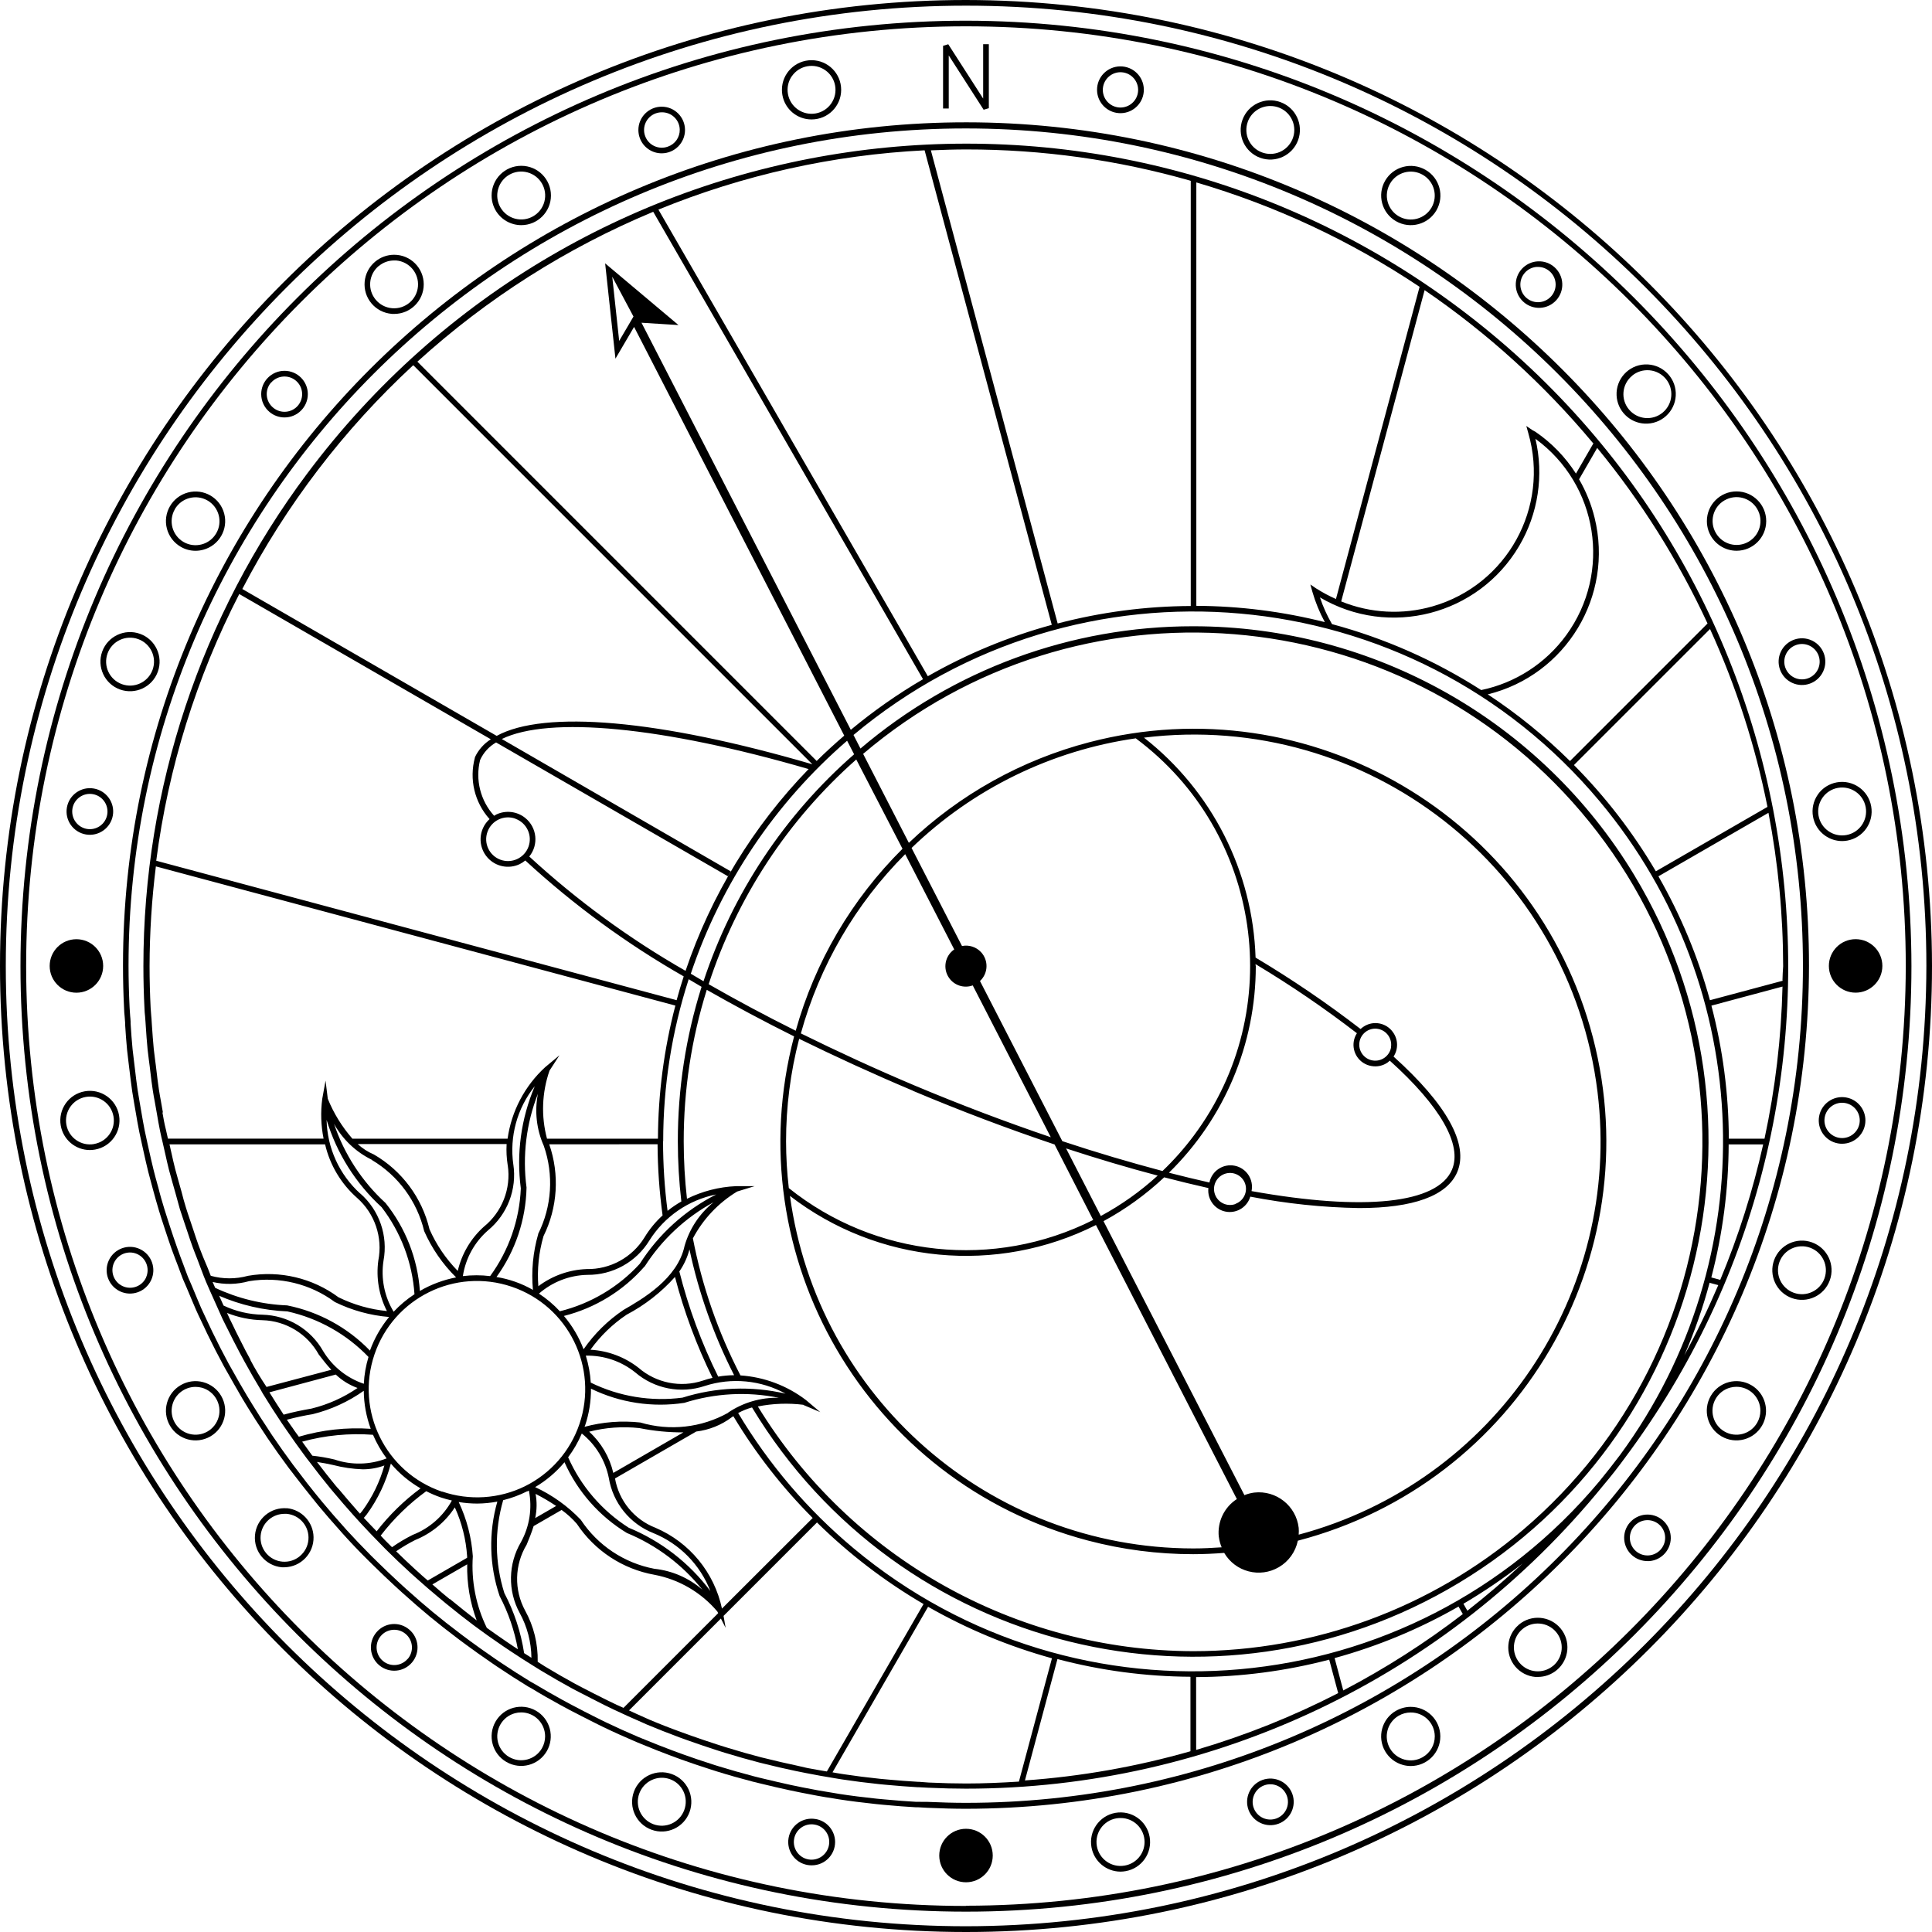 <?xml version="1.0" encoding="utf-8"?>
<!-- Generator: Adobe Illustrator 27.0.0, SVG Export Plug-In . SVG Version: 6.00 Build 0)  -->
<svg version="1.1" id="レイヤー_1" xmlns="http://www.w3.org/2000/svg" xmlns:xlink="http://www.w3.org/1999/xlink" x="0px"
	 y="0px" viewBox="0 0 500 500" style="enable-background:new 0 0 500 500;" xml:space="preserve">
<g id="グループ_3" transform="translate(-300.532 -153.785)">
	<path id="パス_12" d="M550.521,159.141c-135.138,0-244.689,109.551-244.689,244.689
		s109.551,244.689,244.689,244.689s244.689-109.551,244.689-244.689
		C795.063,268.752,685.598,159.288,550.521,159.141z M550.521,647.041
		c-134.328,0-243.222-108.894-243.222-243.222S416.193,160.596,550.521,160.596
		C684.848,160.596,793.743,269.49,793.743,403.818v0
		c-0.178,134.245-108.977,243.02-243.222,243.167V647.041z"/>
	<path id="パス_13" d="M550.532,153.785c-138.071,0-250,111.929-250,250
		s111.929,250,250,250s250-111.929,250-250l0,0
		C800.379,265.777,688.54,153.938,550.532,153.785z M550.532,652.296
		C413.277,652.284,302.02,541.007,302.032,403.752s111.289-248.512,248.544-248.5
		c137.246,0.012,248.5,111.276,248.5,248.522
		C798.917,540.971,687.73,652.149,550.532,652.296z"/>
	<path id="パス_14" d="M510.543,184.696c4.234,0.009,7.674-3.416,7.683-7.65
		c0.009-4.234-3.416-7.674-7.65-7.683c-4.234-0.009-7.674,3.416-7.683,7.65
		c-0.001,0.453,0.038,0.904,0.117,1.35
		C503.647,182.025,506.826,184.697,510.543,184.696z M505.476,173.485
		c1.961-2.807,5.827-3.493,8.633-1.531c2.807,1.961,3.493,5.826,1.531,8.633
		c-1.961,2.807-5.826,3.493-8.633,1.531c-1.348-0.942-2.267-2.381-2.554-4
		c-0.295-1.617,0.069-3.286,1.011-4.633L505.476,173.485z"/>
	<path id="パス_15" d="M471.788,193.463c3.332-0.005,6.029-2.71,6.024-6.043
		c-0.005-3.332-2.711-6.029-6.043-6.024c-3.332,0.005-6.029,2.71-6.024,6.043
		c0.001,0.702,0.124,1.398,0.365,2.057
		C466.974,191.885,469.247,193.473,471.788,193.463z M467.643,185.496
		c0.508-1.102,1.436-1.954,2.578-2.367c0.502-0.183,1.032-0.277,1.567-0.278
		c2.521-0.053,4.609,1.949,4.661,4.47c0.042,1.99-1.21,3.778-3.094,4.419
		c-2.372,0.857-4.99-0.365-5.856-2.733c-0.426-1.142-0.374-2.408,0.144-3.511
		H467.643z"/>
	<path id="パス_16" d="M433.432,211.785c0.649,0.174,1.317,0.264,1.989,0.267
		c4.24,0.01,7.686-3.42,7.695-7.66c0.009-4.24-3.42-7.686-7.661-7.695
		c-4.24-0.009-7.685,3.42-7.695,7.66
		C427.752,207.831,430.078,210.877,433.432,211.785z M429.432,202.785
		c0.883-3.308,4.28-5.275,7.589-4.392c3.308,0.883,5.275,4.28,4.392,7.589
		c-0.883,3.308-4.28,5.275-7.588,4.392c-1.59-0.424-2.947-1.463-3.77-2.889
		c-0.831-1.423-1.055-3.121-0.622-4.711V202.785z"/>
	<path id="パス_17" d="M401.876,235.029h0.678c4.228-0.008,7.649-3.443,7.641-7.671
		c-0.008-4.228-3.442-7.649-7.67-7.64c-1.794,0.003-3.529,0.637-4.903,1.789
		c-3.243,2.713-3.674,7.541-0.961,10.784c1.308,1.564,3.186,2.541,5.217,2.716
		V235.029z M398.543,222.652c1.108-0.94,2.514-1.456,3.967-1.456h0.555
		c3.411,0.3,5.933,3.308,5.634,6.719c-0.3,3.411-3.308,5.933-6.719,5.634
		c-3.411-0.3-5.934-3.308-5.634-6.719c0.144-1.64,0.934-3.155,2.196-4.212
		L398.543,222.652z"/>
	<path id="パス_18" d="M374.165,261.818c3.332,0,6.033-2.701,6.033-6.034
		c-0-3.332-2.701-6.033-6.034-6.033c-3.332,0-6.033,2.701-6.033,6.034
		c0,1.784,0.789,3.476,2.156,4.622C371.374,261.319,372.747,261.819,374.165,261.818z
		 M370.665,252.852c1.624-1.93,4.504-2.178,6.434-0.555
		c1.93,1.624,2.178,4.504,0.554,6.434c-1.619,1.925-4.492,2.178-6.422,0.565
		c-1.948-1.602-2.229-4.479-0.627-6.428c0.02-0.024,0.04-0.048,0.061-0.072
		V252.852z"/>
	<path id="パス_19" d="M347.31,295.296c1.157,0.675,2.472,1.031,3.811,1.033
		c0.675-0.002,1.348-0.091,2-0.267c4.091-1.093,6.521-5.295,5.428-9.386
		c-1.093-4.091-5.295-6.521-9.386-5.428c-4.091,1.093-6.521,5.295-5.428,9.386
		c0.526,1.967,1.811,3.644,3.575,4.661H347.31z M345.777,285.563
		c1.722-2.96,5.518-3.963,8.477-2.24s3.963,5.518,2.24,8.477
		s-5.518,3.963-8.477,2.24c-0.006-0.004-0.012-0.007-0.018-0.011
		c-2.927-1.727-3.918-5.488-2.222-8.433V285.563z"/>
	<path id="パス_20" d="M331.565,332.218c3.974,1.443,8.366-0.608,9.809-4.583
		c1.443-3.974-0.608-8.366-4.582-9.809c-3.969-1.441-8.356,0.603-9.804,4.569
		C325.542,326.372,327.591,330.768,331.565,332.218z M328.365,322.896
		c1.171-3.218,4.729-4.877,7.946-3.706c3.218,1.171,4.877,4.729,3.706,7.946
		c-1.171,3.218-4.729,4.877-7.946,3.706c-0.002-0.001-0.004-0.001-0.006-0.002
		c-3.208-1.173-4.863-4.721-3.7-7.933V322.896z"/>
	<path id="パス_21" d="M322.743,369.741c3.282,0.572,6.408-1.62,6.989-4.9
		c0.575-3.282-1.619-6.409-4.901-6.985c-3.282-0.576-6.409,1.619-6.984,4.901
		C317.271,366.037,319.463,369.163,322.743,369.741z M319.288,363.007
		c0.443-2.483,2.814-4.137,5.297-3.694c2.483,0.443,4.137,2.814,3.694,5.297
		c-0.441,2.477-2.802,4.13-5.28,3.698
		C320.515,367.862,318.857,365.494,319.288,363.007z"/>
	<path id="パス_22" d="M331.343,442.43c-0.733-4.167-4.705-6.95-8.872-6.217
		c-4.167,0.733-6.95,4.705-6.217,8.872c0.645,3.653,3.813,6.32,7.522,6.333
		c0.451-0.002,0.901-0.043,1.344-0.122
		C329.285,450.562,332.069,446.595,331.343,442.43z M324.876,449.863
		c-3.366,0.592-6.575-1.658-7.167-5.024s1.658-6.575,5.024-7.167
		c3.362-0.591,6.568,1.652,7.165,5.013c0.601,3.352-1.63,6.557-4.983,7.158
		c-0.017,0.003-0.034,0.006-0.051,0.009L324.876,449.863z"/>
	<path id="パス_23" d="M336.732,477.04c-3.025-1.413-6.622-0.106-8.035,2.918
		c-1.413,3.025-0.107,6.622,2.918,8.035c3.024,1.413,6.622,0.107,8.035-2.918
		c0.679-1.453,0.752-3.116,0.204-4.623
		C339.31,478.944,338.186,477.716,336.732,477.04z M338.321,484.44
		c-1.077,2.281-3.798,3.257-6.079,2.18c-2.281-1.077-3.257-3.798-2.18-6.079
		c0.511-1.082,1.426-1.921,2.548-2.335c0.502-0.182,1.032-0.276,1.567-0.278
		c2.528,0.012,4.568,2.071,4.557,4.599c-0.003,0.656-0.148,1.305-0.423,1.901
		L338.321,484.44z"/>
	<path id="パス_24" d="M353.121,511.485c-1.962-0.533-4.055-0.257-5.811,0.767
		c-3.667,2.117-4.925,6.805-2.808,10.472c2.117,3.668,6.805,4.924,10.472,2.808
		c3.668-2.116,4.925-6.805,2.808-10.472
		C356.764,513.296,355.087,512.01,353.121,511.485z M357.121,520.485
		c-0.878,3.303-4.267,5.27-7.57,4.392c-3.303-0.878-5.27-4.267-4.393-7.57
		c0.72-2.709,3.171-4.597,5.974-4.6c0.544,0.001,1.085,0.072,1.611,0.211
		c3.303,0.889,5.262,4.285,4.378,7.589V520.485z"/>
	<path id="パス_25" d="M374.821,544.129c-4.216-0.368-7.932,2.751-8.3,6.966
		c-0.368,4.216,2.751,7.932,6.967,8.3l0,0h0.678
		c4.233-0.085,7.596-3.585,7.511-7.819c-0.077-3.862-3.015-7.062-6.856-7.47
		V544.129z M378.154,556.507c-2.62,2.204-6.531,1.867-8.736-0.753
		s-1.867-6.531,0.753-8.736c1.118-0.941,2.533-1.456,3.994-1.456h0.555
		c3.411,0.301,5.932,3.31,5.631,6.721c-0.144,1.635-0.93,3.146-2.187,4.202
		L378.154,556.507z"/>
	<path id="パス_26" d="M397.932,576.252c-2.142,2.553-1.808,6.358,0.745,8.5
		c2.553,2.142,6.358,1.808,8.5-0.745c2.141-2.553,1.808-6.358-0.744-8.499
		c-2.518-2.145-6.298-1.842-8.443,0.676
		C397.97,576.206,397.951,576.229,397.932,576.252z M406.054,583.074
		c-1.624,1.93-4.504,2.178-6.434,0.555c-1.93-1.624-2.178-4.504-0.555-6.434
		c1.62-1.925,4.492-2.178,6.423-0.565c1.946,1.614,2.215,4.5,0.601,6.446
		c-0.015,0.018-0.03,0.036-0.045,0.054L406.054,583.074z"/>
	<path id="パス_27" d="M439.243,596.518c-3.662-2.114-8.344-0.858-10.457,2.804
		c-2.114,3.662-0.858,8.344,2.804,10.457c3.662,2.113,8.344,0.858,10.457-2.804
		c1.016-1.759,1.29-3.851,0.763-5.813
		C442.286,599.202,441.002,597.531,439.243,596.518z M440.777,606.252
		c-1.722,2.96-5.517,3.963-8.477,2.241c-1.411-0.821-2.442-2.165-2.868-3.741
		c-0.884-3.304,1.075-6.7,4.378-7.589c0.526-0.14,1.067-0.211,1.611-0.211
		c3.424,0.008,6.194,2.79,6.186,6.214c-0.002,1.084-0.289,2.148-0.831,3.086
		V606.252z"/>
	<path id="パス_28" d="M474.41,612.918c-3.977-1.452-8.379,0.596-9.83,4.574
		c-1.451,3.978,0.596,8.379,4.574,9.83c3.978,1.451,8.379-0.596,9.83-4.574
		c0.697-1.911,0.607-4.02-0.252-5.864
		C477.878,615.039,476.322,613.611,474.41,612.918z M477.61,622.24
		c-1.193,3.21-4.761,4.845-7.971,3.652s-4.845-4.761-3.652-7.971
		c0.567-1.527,1.713-2.77,3.19-3.459c3.091-1.459,6.78-0.136,8.238,2.955
		C478.13,618.932,478.2,620.673,477.61,622.24z"/>
	<path id="パス_29" d="M511.61,624.552c-3.283-0.58-6.414,1.611-6.995,4.894
		c-0.58,3.283,1.612,6.415,4.895,6.995c0.367,0.063,0.739,0.093,1.111,0.089
		c3.332,0.001,6.034-2.7,6.035-6.032c0.001-2.935-2.11-5.444-5.002-5.946
		H511.61z M515.065,631.285c-0.437,2.49-2.811,4.154-5.301,3.717
		c-2.49-0.437-4.154-2.811-3.717-5.301c0.438-2.49,2.811-4.154,5.301-3.717
		c0.002,0,0.004,0.001,0.005,0.001c2.475,0.418,4.142,2.763,3.724,5.238
		c-0.004,0.024-0.008,0.049-0.013,0.073V631.285z"/>
	<path id="パス_30" d="M589.187,622.951c-4.167,0.753-6.934,4.741-6.181,8.908
		c0.656,3.63,3.804,6.278,7.492,6.303c0.451-0.002,0.901-0.042,1.344-0.122
		c4.167-0.733,6.95-4.706,6.217-8.872
		C597.326,625.001,593.354,622.218,589.187,622.951z M591.587,636.596
		c-3.375,0.595-6.594-1.658-7.189-5.033s1.658-6.594,5.033-7.189l0,0
		c0.367-0.061,0.739-0.091,1.111-0.089c3.424-0.001,6.201,2.774,6.202,6.198
		c0.001,2.997-2.142,5.566-5.091,6.102L591.587,636.596z"/>
	<path id="パス_31" d="M627.21,614.451c-3.123,1.161-4.715,4.634-3.554,7.757
		c1.16,3.124,4.634,4.715,7.757,3.554c3.101-1.153,4.696-4.587,3.575-7.7
		c-1.137-3.139-4.603-4.761-7.742-3.624
		C627.234,614.443,627.222,614.447,627.21,614.451z M633.421,622.051
		c-1.067,2.285-3.785,3.273-6.07,2.205c-2.285-1.067-3.273-3.785-2.205-6.07
		c1.067-2.285,3.785-3.273,6.07-2.205c1.098,0.513,1.948,1.441,2.361,2.581
		c0.415,1.137,0.359,2.393-0.156,3.489V622.051z"/>
	<path id="パス_32" d="M661.81,596.53c-3.665,2.108-4.928,6.788-2.82,10.453
		c1.016,1.767,2.695,3.055,4.664,3.58c0.652,0.175,1.324,0.265,2,0.267
		c4.228-0.013,7.645-3.451,7.632-7.679c-0.013-4.228-3.451-7.645-7.678-7.632
		c-1.334,0.004-2.643,0.356-3.799,1.022L661.81,596.53z M668.743,608.529
		c-2.958,1.725-6.754,0.726-8.479-2.232c-1.725-2.958-0.726-6.754,2.232-8.479
		c0.952-0.555,2.034-0.847,3.136-0.844c3.418-0.016,6.202,2.742,6.218,6.16
		C671.86,605.36,670.674,607.421,668.743,608.529z"/>
	<path id="パス_33" d="M693.599,574.274c-3.239,2.728-3.653,7.564-0.925,10.803
		c1.303,1.547,3.165,2.517,5.18,2.697h0.678
		c1.797,0.004,3.537-0.63,4.911-1.789c3.24-2.718,3.663-7.549,0.945-10.789
		c-2.718-3.24-7.549-3.663-10.789-0.944l0,0V574.274z M702.487,584.885
		c-2.623,2.192-6.526,1.843-8.718-0.78c-2.192-2.623-1.843-6.526,0.78-8.717
		c2.616-2.187,6.509-1.845,8.704,0.764c2.199,2.619,1.866,6.524-0.744,8.733
		H702.487z"/>
	<path id="パス_34" d="M722.276,547.885c-2.142,2.553-1.808,6.358,0.744,8.5
		c1.084,0.909,2.452,1.409,3.867,1.411h0.533
		c3.32-0.289,5.776-3.214,5.488-6.533c-0.289-3.32-3.214-5.777-6.534-5.488
		c-1.595,0.139-3.069,0.906-4.099,2.132V547.885z M730.399,554.707
		c-1.624,1.93-4.504,2.178-6.434,0.555c-1.93-1.624-2.178-4.504-0.555-6.434
		c1.62-1.925,4.492-2.178,6.423-0.565c1.931,1.603,2.198,4.468,0.595,6.399
		c-0.01,0.011-0.019,0.022-0.028,0.034V554.707z"/>
	<path id="パス_35" d="M753.754,512.252c-3.665-2.121-8.355-0.869-10.476,2.796
		c-2.121,3.665-0.869,8.355,2.796,10.476c3.665,2.121,8.355,0.869,10.475-2.796
		c1.019-1.761,1.296-3.855,0.771-5.82
		C756.803,514.941,755.518,513.264,753.754,512.252z M755.288,521.985
		c-1.711,2.966-5.502,3.984-8.468,2.273c-2.966-1.711-3.984-5.502-2.273-8.469
		c0.824-1.428,2.182-2.469,3.774-2.893c0.526-0.14,1.067-0.211,1.611-0.211
		c3.424,0.008,6.194,2.79,6.186,6.214c-0.002,1.084-0.289,2.148-0.831,3.086
		H755.288z"/>
	<path id="パス_36" d="M769.499,475.318c-3.978-1.451-8.379,0.597-9.83,4.575
		c-1.451,3.978,0.597,8.379,4.575,9.83c3.978,1.451,8.379-0.597,9.83-4.575
		c0.001-0.002,0.002-0.005,0.003-0.007
		C775.522,481.164,773.473,476.768,769.499,475.318z M772.699,484.641
		c-1.171,3.218-4.729,4.877-7.946,3.706c-3.218-1.171-4.877-4.729-3.706-7.946
		c1.171-3.218,4.729-4.877,7.946-3.706c0.002,0.001,0.004,0.001,0.006,0.002
		C772.208,477.874,773.862,481.425,772.699,484.641z"/>
	<path id="パス_37" d="M778.31,437.807c-3.283-0.58-6.414,1.612-6.995,4.895
		c-0.58,3.283,1.612,6.415,4.895,6.994l0,0c0.345,0.061,0.694,0.091,1.044,0.089
		c3.332,0.007,6.039-2.688,6.046-6.02c0.006-2.939-2.106-5.455-5.002-5.957
		H778.31z M781.765,444.54c-0.439,2.485-2.809,4.144-5.294,3.706
		s-4.144-2.809-3.706-5.294s2.809-4.144,5.294-3.706
		C780.545,439.685,782.204,442.055,781.765,444.54L781.765,444.54z"/>
	<path id="パス_38" d="M770.998,359.396c-2.424,3.472-1.575,8.251,1.897,10.675
		c1.285,0.897,2.814,1.379,4.381,1.381c0.447-0.003,0.893-0.044,1.333-0.122
		c4.162-0.747,6.93-4.727,6.182-8.888c-0.747-4.162-4.727-6.929-8.888-6.182
		c-1.983,0.356-3.745,1.479-4.905,3.126V359.396z M776.198,357.685
		c3.372-0.594,6.587,1.659,7.181,5.031c0.594,3.372-1.658,6.587-5.031,7.181
		c-3.372,0.594-6.587-1.659-7.181-5.031c-0.285-1.621,0.085-3.289,1.031-4.637
		c0.938-1.346,2.374-2.262,3.989-2.544L776.198,357.685z"/>
	<path id="パス_39" d="M764.321,330.496c3.025,1.413,6.622,0.107,8.035-2.918
		s0.107-6.622-2.918-8.035c-3.024-1.413-6.622-0.107-8.035,2.918
		c-0.679,1.453-0.752,3.116-0.204,4.624
		C761.744,328.592,762.867,329.82,764.321,330.496z M762.732,323.096
		c1.067-2.292,3.791-3.284,6.083-2.217c2.292,1.068,3.284,3.791,2.217,6.083
		c-1.068,2.292-3.791,3.284-6.083,2.217c-1.104-0.515-1.958-1.448-2.372-2.594
		c-0.414-1.137-0.357-2.393,0.156-3.489H762.732z"/>
	<path id="パス_40" d="M747.943,296.052c0.652,0.175,1.324,0.265,2,0.267
		c4.24,0.003,7.681-3.431,7.684-7.672c0.003-4.24-3.432-7.681-7.672-7.684
		s-7.681,3.431-7.684,7.672C742.268,292.105,744.594,295.145,747.943,296.052z
		 M746.832,283.285c2.951-1.724,6.742-0.729,8.465,2.223
		c1.724,2.952,0.729,6.742-2.223,8.465c-2.951,1.724-6.74,0.729-8.465-2.222
		c-1.734-2.924-0.768-6.701,2.156-8.434c0.019-0.011,0.037-0.022,0.056-0.033
		H746.832z"/>
	<path id="パス_41" d="M726.221,263.418h0.678c4.23-0.187,7.507-3.768,7.32-7.998
		c-0.187-4.23-3.768-7.507-7.998-7.32c-4.23,0.187-7.507,3.768-7.32,7.998
		C719.076,260.066,722.253,263.243,726.221,263.418z M722.888,251.041
		c2.623-2.201,6.534-1.858,8.735,0.765c2.2,2.623,1.858,6.534-0.766,8.735
		c-2.624,2.201-6.534,1.858-8.735-0.765c-0-0.001-0.001-0.001-0.001-0.001
		c-2.196-2.603-1.867-6.494,0.737-8.69c0.017-0.015,0.035-0.029,0.052-0.044
		L722.888,251.041z"/>
	<path id="パス_42" d="M698.565,233.452h0.533c3.323-0.147,5.897-2.96,5.75-6.283
		c-0.147-3.323-2.96-5.897-6.283-5.75c-3.323,0.147-5.897,2.96-5.75,6.283
		C692.954,230.818,695.449,233.313,698.565,233.452z M695.076,224.474
		c0.777-0.929,1.893-1.509,3.1-1.611h0.4
		c2.522,0.006,4.562,2.056,4.556,4.578c-0.006,2.522-2.056,4.562-4.578,4.555
		c-2.522-0.006-4.562-2.056-4.556-4.578c0.003-1.069,0.38-2.103,1.067-2.922
		L695.076,224.474z"/>
	<path id="パス_43" d="M661.81,211.029c3.664,2.114,8.348,0.861,10.466-2.8
		c2.121-3.664,0.87-8.355-2.794-10.476c-3.665-2.121-8.355-0.87-10.476,2.795
		c-2.121,3.664-0.87,8.355,2.794,10.476
		C661.803,211.026,661.807,211.028,661.81,211.029z M660.276,201.296
		c1.713-2.965,5.505-3.979,8.47-2.266c2.965,1.713,3.979,5.505,2.266,8.47
		c-1.713,2.965-5.505,3.979-8.47,2.266c-1.425-0.823-2.464-2.18-2.889-3.77
		C659.227,204.409,659.451,202.717,660.276,201.296z"/>
	<path id="パス_44" d="M626.654,194.618c3.977,1.451,8.379-0.596,9.83-4.574
		c1.451-3.978-0.596-8.379-4.574-9.83c-3.978-1.451-8.379,0.596-9.83,4.574
		c-0.697,1.911-0.607,4.02,0.252,5.864
		C623.19,192.495,624.745,193.921,626.654,194.618z M623.454,185.296
		c0.896-2.449,3.226-4.078,5.833-4.078c3.424-0.005,6.204,2.767,6.209,6.191
		c0.005,3.424-2.767,6.204-6.191,6.209c-0.73,0.001-1.454-0.127-2.14-0.378
		c-3.212-1.169-4.873-4.718-3.711-7.933V185.296z"/>
	<path id="パス_45" d="M589.465,182.985c0.367,0.063,0.739,0.093,1.111,0.089
		c3.344-0.041,6.021-2.786,5.98-6.13c-0.041-3.344-2.786-6.021-6.13-5.98
		c-3.344,0.042-6.021,2.786-5.98,6.13
		C584.483,180.01,586.592,182.486,589.465,182.985z M586.01,176.252
		c0.439-2.485,2.809-4.144,5.294-3.706c2.485,0.439,4.144,2.809,3.706,5.294l0,0
		c-0.439,2.485-2.809,4.144-5.294,3.706
		C587.23,181.107,585.571,178.737,586.01,176.252z"/>
	<path id="パス_46" d="M546.065,168.129l9.033,14.056l1.344-0.4v-16.556h-1.467v14.067
		l-9.033-14.056l-1.344,0.4v16.222h1.467V168.129z"/>
	<path id="パス_47" d="M327.232,403.774c0-3.823-3.099-6.922-6.922-6.922
		c-3.823,0-6.922,3.099-6.922,6.922c0,3.823,3.099,6.922,6.922,6.922l0,0
		C324.133,410.696,327.232,407.597,327.232,403.774z"/>
	<path id="パス_48" d="M780.754,396.841c-3.823,0.006-6.917,3.11-6.911,6.933
		s3.11,6.917,6.933,6.911c3.814-0.006,6.905-3.097,6.911-6.911
		c0.006-3.823-3.088-6.927-6.911-6.933
		C780.769,396.841,780.762,396.841,780.754,396.841z"/>
	<path id="パス_49" d="M550.521,627.074c-3.823,0.006-6.917,3.11-6.911,6.933
		s3.11,6.917,6.933,6.911c3.819-0.006,6.911-3.104,6.911-6.922
		c0-3.823-3.099-6.922-6.922-6.922C550.528,627.074,550.525,627.074,550.521,627.074z"
		/>
	<path id="パス_50" d="M715.532,538.118c1.882-2.222,3.696-4.53,5.444-6.922
		c70.355-94.165,51.053-227.534-43.112-297.888
		c-94.165-70.355-227.534-51.053-297.888,43.112
		c-27.486,36.787-42.336,81.478-42.333,127.399c0,3.578,0.089,7.233,0.278,10.878
		c0,0.711,0.089,1.411,0.156,2.122c0.044,0.482,0.082,0.963,0.111,1.445
		l0.067,1.033c0.133,2.056,0.278,4.1,0.478,6.133
		c0.089,0.889,0.211,1.778,0.322,2.656c0.074,0.534,0.145,1.067,0.211,1.6
		l0.167,1.389c0.2,1.656,0.389,3.333,0.645,4.933
		c0.144,0.967,0.322,1.911,0.5,2.856l0.545,3.078
		c0.256,1.5,0.511,2.989,0.811,4.444c0.2,1,0.433,2,0.678,3
		l0.678,2.989c0.311,1.422,0.633,2.844,0.989,4.244
		c0.267,1.044,0.555,2.067,0.855,3.1l0.822,2.9
		c0.378,1.355,0.744,2.7,1.111,4.033c0.322,1.033,0.667,2.056,1.022,3.089
		l0.967,2.878c0.422,1.289,0.855,2.589,1.322,3.867
		c0.378,1.044,0.789,2.078,1.2,3.111l1.111,2.956
		c0.378,1,0.755,2,1.178,3l0.233,0.533
		c0.511,1.211,1.056,2.4,1.589,3.589l2.4,5.367l0.3,0.611
		c0.167,0.345,0.333,0.678,0.5,1.011l0.345,0.678
		c1.111,2.222,2.222,4.444,3.411,6.667c0.422,0.789,0.844,1.578,1.278,2.356
		c1.356,2.478,2.667,4.744,4,6.956l0.622,1.111
		c1.5,2.456,3.111,4.978,4.922,7.689l0.911,1.322l0.489,0.711
		c1.333,1.948,2.7,3.87,4.1,5.767l0.389,0.522
		c0.356,0.489,0.711,0.978,1.111,1.467c1.978,2.622,3.811,4.967,5.622,7.156
		l0.789,0.933c1.645,1.978,3.4,4,5.222,6.033l1.789,1.967
		c1.689,1.833,3.411,3.633,5.122,5.367l1.289,1.322
		c2.067,2.067,4.278,4.167,6.567,6.256l1.022,0.911l0.645,0.578
		c1.778,1.589,3.578,3.156,5.556,4.789l1.867,1.556
		c2.645,2.167,5,4.011,7.2,5.656s4.578,3.333,7.455,5.3l2.156,1.445
		c1.993,1.326,4.008,2.619,6.045,3.878l0.733,0.456l1.178,0.722
		c2.667,1.611,5.322,3.133,7.911,4.544l0.967,0.511l0.689,0.356
		c2.222,1.111,4.444,2.311,6.667,3.411l2.422,1.167
		c2.489,1.178,4.967,2.3,7.367,3.333l1.111,0.5
		c2.645,1.111,5.467,2.222,8.6,3.389l1.733,0.622l0.622,0.222
		c2.222,0.789,4.522,1.578,6.844,2.322l0.711,0.233l1.689,0.533
		c3.233,0.989,6.178,1.822,9,2.555l1.222,0.3
		c2.556,0.644,5.255,1.267,8.044,1.856l2.7,0.544
		c2.511,0.5,5.078,0.956,7.622,1.367l0.8,0.133l1.111,0.178
		c3.055,0.456,6.233,0.867,9.456,1.2l1.478,0.144l0.867,0.078
		c2.522,0.233,5.067,0.433,7.567,0.578h0.256l2.511,0.133
		c3.722,0.167,6.833,0.245,9.8,0.245
		C614.531,616.702,675.166,587.837,715.532,538.118z M491.554,519.485
		c1.14-0.622,2.348-1.111,3.6-1.456
		c38.016,63.066,119.959,83.374,183.025,45.358
		c63.066-38.016,83.374-119.959,45.358-183.025
		c-24.133-40.036-67.47-64.509-114.217-64.5
		c-31.549-0.023-62.075,11.196-86.1,31.645l-1.8-3.511
		c58.051-48.586,144.497-40.912,193.082,17.138
		c40.538,48.436,42.73,118.302,5.307,169.184
		c-1.745,2.322-3.544,4.6-5.378,6.844
		c-48.544,58.078-134.978,65.806-193.056,17.263
		c-11.833-9.89-21.911-21.707-29.811-34.951L491.554,519.485z M487.376,570.085
		c-1.991-9.353-8.407-17.153-17.2-20.911c-5.492-2.121-9.469-6.967-10.478-12.767
		l21.022-12.144l0,0c3.326-0.398,6.488-1.667,9.167-3.678
		c0.133-0.111,0.289-0.189,0.433-0.289c5.75,9.582,12.645,18.429,20.533,26.344
		L487.376,570.085z M414.965,539.84c-14.649-4.973-22.493-20.879-17.52-35.529
		c4.973-14.649,20.879-22.493,35.528-17.52
		c14.649,4.973,22.493,20.879,17.521,35.528
		c-2.389,7.036-7.475,12.835-14.14,16.121c-6.669,3.266-14.361,3.753-21.389,1.356
		V539.84z M355.532,485.552c3.114,0.734,6.364,0.665,9.445-0.2
		c7.833-1.275,15.848,0.672,22.222,5.4c4.395,2.155,9.155,3.467,14.033,3.867
		c-2.14,2.594-3.816,5.537-4.956,8.7c-5.79-5.988-13.266-10.069-21.433-11.7
		c-6.449-0.253-12.782-1.798-18.622-4.544c-0.244-0.556-0.478-1.056-0.689-1.567
		V485.552z M393.787,462.707c-5.416-4.893-8.576-11.802-8.733-19.1
		c2.634,8.669,7.55,16.471,14.233,22.589c4.998,6.507,7.96,14.347,8.511,22.533
		c-1.97,1.291-3.78,2.813-5.389,4.533l0,0
		c-2.404-3.961-3.333-8.644-2.622-13.222c1.202-6.448-1.082-13.051-6.011-17.378
		L393.787,462.707z M433.376,455.14c-1.017-7.225,0.993-14.55,5.556-20.245
		c-3.551,8.332-4.799,17.465-3.611,26.445c-0.349,8.185-3.113,16.084-7.944,22.7
		c-2.343-0.285-4.712-0.285-7.056,0l0,0c0.701-4.577,2.995-8.76,6.478-11.811
		c5.054-4.156,7.552-10.663,6.578-17.133L433.376,455.14z M470.709,449.918
		c0.03,6.159,0.464,12.309,1.3,18.411c-1.829,1.668-3.409,3.592-4.689,5.711
		c-3.189,5.183-8.882,8.293-14.966,8.178c-4.523,0.169-8.885,1.72-12.5,4.444
		c-0.338-4.363,0.113-8.752,1.333-12.956c3.659-7.403,4.195-15.965,1.489-23.767
		L470.709,449.918z M472.165,449.185c-0.002-14.251,2.225-28.415,6.6-41.978
		l3.333,1.967c-4.08,12.941-6.152,26.431-6.145,40
		c0.003,5.198,0.307,10.392,0.911,15.555c-1.25,0.713-2.443,1.523-3.567,2.422
		c-0.778-5.972-1.167-11.988-1.166-18.011L472.165,449.185z M430.398,345.04
		c12.222-5.956,41.4-3.267,79.4,7.778
		c-14.367,14.822-25.246,32.663-31.844,52.222
		c-14.546-8.318-28.113-18.243-40.445-29.589c2.469-3.038,2.007-7.503-1.031-9.972
		c-2.111-1.715-5.017-2.072-7.48-0.917c-0.202,0.104-0.399,0.219-0.589,0.345
		c-3.546-3.906-4.906-9.327-3.622-14.444c0.869-1.907,2.315-3.493,4.133-4.533
		l60,34.633l0.733-1.267L430.398,345.04z M540.676,328.829l-69.745-120.8
		c21.932-8.968,45.224-14.156,68.889-15.344l32.911,122.811
		c-11.207,3.059-21.981,7.524-32.066,13.289L540.676,328.829z M539.409,329.563
		c-6.578,3.847-12.829,8.229-18.689,13.1l-54.167-105.355l9.567,0.6
		l-18.978-15.967l2.667,24.667l4.822-8.222l54.389,105.778
		c-2.456,2.111-4.844,4.289-7.133,6.556L408.553,247.385
		c17.971-16.331,38.617-29.452,61.033-38.789L539.409,329.563z M458.987,225.407
		l5.489,10.3l-3.7,6.311l-1.8-16.667L458.987,225.407z M488.987,519.407
		c-6.922,3.876-15.118,4.785-22.722,2.522c-4.842-0.531-9.741-0.154-14.444,1.111
		c0-0.1,0.078-0.2,0.122-0.3c1.037-3.082,1.555-6.315,1.533-9.567
		c7.492,3.649,15.918,4.928,24.156,3.667c7.904-2.507,16.317-2.958,24.445-1.311
		c-4.658-0.11-9.236,1.229-13.099,3.833L488.987,519.407z M451.109,524.785
		L451.109,524.785c3.615,2.897,6.091,6.978,6.989,11.522
		c1.072,6.443,5.446,11.85,11.522,14.244c6.765,2.747,12.099,8.161,14.744,14.967
		c-5.445-7.244-12.736-12.893-21.111-16.356
		c-6.917-4.394-12.376-10.739-15.689-18.233c1.421-1.898,2.608-3.961,3.534-6.144
		L451.109,524.785z M459.254,534.974c-0.955-4.105-3.132-7.824-6.245-10.667
		c4.242-1.092,8.646-1.408,13-0.933c3.745,0.756,7.557,1.128,11.378,1.111
		L459.254,534.974z M439.987,488.596L439.987,488.596
		c3.483-3.056,7.934-4.783,12.567-4.878c6.536,0.062,12.623-3.313,16.033-8.889
		c3.879-6.187,10.138-10.5,17.3-11.922
		c-8.081,4.102-14.912,10.299-19.778,17.944
		c-5.531,6.05-12.73,10.326-20.689,12.289c-1.621-1.746-3.449-3.287-5.444-4.589
		L439.987,488.596z M467.343,481.596c4.446-6.977,10.589-12.711,17.855-16.667
		c-3.605,2.903-6.225,6.85-7.5,11.3
		c-1.811,8.5-10.9,13.733-15.778,16.544
		c-4.059,2.724-7.571,6.183-10.356,10.2c-1.195-3.142-2.916-6.058-5.089-8.622
		c8.093-2.045,15.369-6.51,20.856-12.8L467.343,481.596z M475.231,484.307
		c2.346,8.994,5.596,17.727,9.7,26.067c-0.822,0.189-1.655,0.422-2.5,0.711
		c-5.755,1.905-12.088,0.639-16.667-3.333c-3.568-2.784-7.903-4.409-12.422-4.656
		c2.549-3.559,5.718-6.63,9.356-9.067c4.72-2.482,8.958-5.79,12.512-9.766
		L475.231,484.307z M486.42,510.096c-4.322-8.7-7.7-17.837-10.078-27.256
		c1.205-1.734,2.092-3.667,2.622-5.711c2.413,11.31,6.298,22.255,11.556,32.555
		c-1.378,0.013-2.752,0.136-4.11,0.367L486.42,510.096z M452.164,504.629
		c4.633-0.105,9.155,1.43,12.767,4.333c4.961,4.253,11.792,5.586,17.989,3.511
		c6.947-2.243,14.511-1.524,20.911,1.989c-8.821-2.049-18.03-1.692-26.667,1.033
		c-8.125,1.072-16.386-0.281-23.744-3.889c-0.144-2.353-0.569-4.681-1.267-6.933
		L452.164,504.629z M508.464,517.396l4.344,1.844l-3.678-3.111
		c-4.906-3.748-10.807-5.97-16.967-6.389c-5.785-11.17-9.932-23.115-12.311-35.467
		c2.653-5.002,6.612-9.191,11.456-12.122l4.511-1.389h-4.811l0,0
		c-4.411,0.195-8.732,1.308-12.689,3.267c-0.556-4.921-0.838-9.87-0.844-14.822
		c-0.01-13.312,2.002-26.548,5.967-39.256
		c7.122,4.067,14.689,8.111,22.6,12.056
		c-15.022,57.039,19.039,115.456,76.078,130.478
		c8.878,2.338,18.019,3.522,27.2,3.522c2.711,0,5.378-0.133,8.033-0.333
		c2.891,4.928,9.229,6.579,14.157,3.688c2.529-1.484,4.309-3.971,4.899-6.843
		c57.066-14.896,91.251-73.232,76.355-130.298
		c-14.896-57.066-73.232-91.251-130.298-76.355
		c-17.532,4.576-33.611,13.538-46.724,26.042l-11.833-23.022
		c55.456-47.161,138.642-40.436,185.803,15.019
		c47.161,55.456,40.436,138.642-15.019,185.803
		c-23.83,20.266-54.091,31.395-85.373,31.4
		c-45.995-0.144-88.63-24.113-112.656-63.333c3.878-0.773,7.855-0.919,11.779-0.433
		L508.464,517.396z M636.631,550.907c0.049-0.573,0.049-1.149,0-1.722
		c-0.662-5.697-5.814-9.78-11.511-9.122c-0.869,0.113-1.721,0.337-2.533,0.667
		l-36.467-70.911c5.7-3.09,10.977-6.903,15.7-11.344
		c3.889,1.011,7.711,1.944,11.444,2.778c-0.355,3.048,1.828,5.806,4.875,6.161
		c2.682,0.313,5.202-1.35,5.969-3.939c9.281,1.803,18.702,2.792,28.156,2.956
		c14.022,0,22.8-3.156,25.411-9.344c3.011-7.145-2.7-17.467-16.489-29.867
		c1.249-1.912,1.201-4.394-0.122-6.256c-1.741-2.527-5.2-3.164-7.727-1.423
		c-0.242,0.167-0.471,0.353-0.684,0.556c-8.684-6.697-17.76-12.871-27.178-18.489
		c-0.717-22.318-11.299-43.167-28.889-56.922
		c57.727-7.101,110.279,33.94,117.38,91.667
		c6.412,52.129-26.566,101.013-77.302,114.589L636.631,550.907z M615.975,551.574
		c0.12,0.914,0.363,1.807,0.722,2.656c-2.444,0.167-4.889,0.289-7.367,0.289
		c-52.692-0.073-97.245-39.024-104.356-91.233
		c22.754,17.523,53.539,20.451,79.189,7.533l36.467,70.922
		c-3.277,2.118-5.085,5.898-4.677,9.778L615.975,551.574z M585.431,468.507
		l-9-17.511c8.148,2.667,16.052,5.011,23.711,7.033
		c-4.449,4.063-9.378,7.567-14.677,10.433L585.431,468.507z M625.509,403.329
		c9.069,5.438,17.814,11.4,26.189,17.855c-1.66,2.58-0.914,6.018,1.666,7.678
		c0.641,0.412,1.359,0.688,2.112,0.811c1.469,0.266,2.982-0.071,4.2-0.933
		c0.187-0.141,0.365-0.293,0.533-0.456c13.089,11.778,18.811,21.778,16.1,28.2
		c-3.711,8.8-22.611,10.8-51.878,5.556c0.614-3.01-1.329-5.947-4.339-6.561
		c-3.01-0.614-5.947,1.329-6.561,4.339c-3.422-0.767-6.933-1.622-10.478-2.533
		c14.382-14.067,22.486-33.338,22.478-53.456c-0.066-0.222-0.066-0.378-0.066-0.544
		L625.509,403.329z M660.531,424.863c-0.399,2.254-2.55,3.758-4.803,3.359
		c-2.254-0.399-3.758-2.549-3.359-4.803c0.35-1.977,2.066-3.418,4.073-3.422
		c0.242,0.002,0.484,0.024,0.722,0.067c2.213,0.406,3.7,2.499,3.357,4.722
		L660.531,424.863z M620.276,465.385c-2.151,0.781-4.529-0.331-5.309-2.482
		c-0.781-2.152,0.331-4.529,2.482-5.31c2.147-0.779,4.519,0.326,5.305,2.47
		c0.759,2.144-0.351,4.499-2.488,5.278L620.276,465.385z M594.52,344.907
		c32.513,24.242,39.218,70.252,14.975,102.765
		c-2.443,3.276-5.155,6.343-8.109,9.168c-8.367-2.222-17.033-4.767-25.922-7.722
		l-21.311-41.444c2.139-1.989,2.26-5.336,0.271-7.475
		c-1.255-1.349-3.121-1.948-4.926-1.581l-13.055-25.378
		c15.89-15.325,36.203-25.254,58.056-28.378L594.52,344.907z M547.487,399.496
		c-2.402,1.651-3.011,4.937-1.36,7.339c1.362,1.981,3.89,2.792,6.149,1.972
		l20.2,39.289c-11.489-3.9-23.255-8.356-35.122-13.333
		c-10.244-4.322-20.133-8.889-29.556-13.533
		c4.845-17.534,14.147-33.516,27-46.389L547.487,399.496z M536.787,436.085
		c12.389,5.222,24.689,9.867,36.667,13.889l10,19.533
		c-25.613,12.889-56.388,9.668-78.778-8.244c-0.467-4.013-0.704-8.049-0.711-12.089
		c-0.005-8.956,1.134-17.877,3.389-26.544c9.39,4.6,19.223,9.122,29.401,13.411
		L536.787,436.085z M534.098,373.452c-13.133,13.039-22.655,29.265-27.633,47.089
		c-7.9-3.944-15.433-7.978-22.533-12.044
		c7.313-22.448,20.503-42.529,38.201-58.156L534.098,373.452z M482.642,407.752
		l-3.333-1.967c7.838-23.362,21.81-44.189,40.455-60.3l1.811,3.511
		c-18.006,15.732-31.463,36.008-38.966,58.711L482.642,407.752z M433.942,365.685
		c2.927,1.073,4.43,4.315,3.357,7.242c-1.073,2.927-4.315,4.43-7.242,3.357
		c-2.927-1.073-4.43-4.315-3.357-7.242c0.003-0.008,0.006-0.016,0.009-0.024
		c1.069-2.909,4.283-4.412,7.201-3.367L433.942,365.685z M423.442,349.83
		c-1.526,5.61-0.099,11.611,3.789,15.933c-2.9,2.63-3.12,7.113-0.49,10.013
		c2.093,2.308,5.448,2.979,8.268,1.654c0.526-0.257,1.019-0.578,1.467-0.956
		c12.496,11.51,26.249,21.573,41,30c-0.659,2.03-1.27,4.082-1.833,6.156
		L340.964,376.541c3.113-24.078,10.384-47.432,21.489-69.022l65.1,37.589
		c-1.798,1.135-3.232,2.763-4.132,4.689L423.442,349.83z M439.82,473.163
		c-1.351,4.688-1.814,9.587-1.366,14.444c-2.917-1.673-6.113-2.802-9.433-3.333
		c4.885-6.749,7.598-14.826,7.778-23.156c-1.089-8.208-0.076-16.558,2.945-24.267
		c-0.892,4.542-0.36,9.249,1.522,13.478c2.612,7.486,2.083,15.71-1.466,22.8
		L439.82,473.163z M431.942,455.385c0.889,6.022-1.473,12.066-6.211,15.889
		c-3.358,3.031-5.707,7.017-6.733,11.422c-3.068-3.122-5.544-6.773-7.311-10.778
		c-1.938-8.155-7.145-15.155-14.399-19.356c-1.541-0.653-2.958-1.566-4.189-2.7
		h38.544c-0.101,1.823-0.008,3.652,0.278,5.456L431.942,455.385z M396.764,453.985
		c6.818,4.054,11.703,10.696,13.544,18.411c1.977,4.477,4.782,8.541,8.267,11.978
		c-3.302,0.631-6.473,1.818-9.378,3.511c-0.58-8.316-3.681-16.258-8.889-22.767
		c-6.108-5.59-10.696-12.64-13.333-20.489c2.228,4.026,5.637,7.272,9.768,9.3
		L396.764,453.985z M437.02,539.763l0.389-0.211l0,0
		c0.907,4.548,0.179,9.27-2.056,13.333c-3.323,5.625-3.45,12.581-0.333,18.322
		c1.956,3.561,3.001,7.549,3.044,11.611l-1.889-1.2
		c-0.833-5.433-2.564-10.69-5.122-15.555c-2.471-7.806-2.576-16.168-0.3-24.033
		c2.163-0.536,4.258-1.315,6.246-2.322L437.02,539.763z M439.153,540.407
		c1.831,0.934,3.604,1.977,5.311,3.122l-5.422,3.133
		c0.449-2.081,0.48-4.23,0.09-6.322L439.153,540.407z M438.986,538.674
		c2.897-1.701,5.48-3.888,7.633-6.467c3.395,7.603,9.026,13.991,16.145,18.311
		c7.654,3.162,14.379,8.216,19.544,14.689c-3.487-3.045-7.829-4.938-12.433-5.422
		c-7.798-1.479-14.664-6.053-19.033-12.678c-3.391-3.55-7.42-6.43-11.876-8.489
		L438.986,538.674z M697.875,267.329c16.247,11.829,19.828,34.589,7.999,50.836
		c-5.318,7.304-13.164,12.369-22.01,14.208
		c-11.918-7.637-24.941-13.393-38.611-17.067c-1.273-2.192-2.319-4.507-3.122-6.911
		c17.907,10.564,40.986,4.611,51.55-13.295c4.944-8.38,6.451-18.349,4.205-27.816
		L697.875,267.329z M707.875,351.774l35.211-35.2
		c6.717,14.719,11.706,30.166,14.867,46.033l-28.889,16.667
		c-5.912-10.045-13.06-19.31-21.276-27.578L707.875,351.774z M706.841,350.741
		c-6.505-6.436-13.628-12.216-21.267-17.255
		c20.258-4.995,32.63-25.466,27.636-45.723c-0.859-3.485-2.211-6.829-4.013-9.933
		l4.689-8.122c11.406,13.873,21.002,29.14,28.556,45.433L706.841,350.741z
		 M641.286,306.163l-1.633-1.111l0.522,1.878c0.786,2.728,1.866,5.362,3.222,7.856
		c-10.874-2.744-22.041-4.158-33.256-4.211V200.996
		c20.52,6.021,40.003,15.133,57.778,27.022l-21.644,80.789
		c-1.764-0.774-3.464-1.685-5.087-2.722L641.286,306.163z M747.953,449.952h8.889
		c-2.672,11.988-6.389,23.718-11.111,35.056l-2.311-0.622
		c2.944-11.269,4.453-22.864,4.49-34.511L747.953,449.952z M747.953,448.485
		c-0.05-11.626-1.566-23.198-4.511-34.445l18.4-4.933
		c-0.314,13.239-1.872,26.42-4.656,39.367L747.953,448.485z M610.086,587.818
		c11.625-0.053,23.198-1.568,34.445-4.511l2.322,8.656
		c-11.761,6.047-24.068,10.969-36.756,14.7L610.086,587.818z M645.931,582.896
		c11.208-3.074,21.983-7.554,32.067-13.333l1.111,1.944
		c-9.724,7.472-20.077,14.085-30.944,19.767L645.931,582.896z M679.264,568.84
		c5.329-3.131,10.444-6.613,15.311-10.422c-4.578,4.274-9.341,8.348-14.289,12.222
		L679.264,568.84z M608.62,587.807v19.2c-13.978,3.993-28.333,6.526-42.833,7.555
		l8.411-31.411c11.221,2.971,22.772,4.509,34.379,4.578L608.62,587.807z
		 M743.064,485.796l2.156,0.578c-2.645,6.207-5.57,12.263-8.778,18.167
		c2.634-6.108,4.821-12.398,6.546-18.822L743.064,485.796z M761.953,407.585
		l-18.889,5.056c-3.074-11.208-7.554-21.983-13.333-32.067l28.478-16.433
		c2.514,13.088,3.787,26.384,3.8,39.711c-0.077,1.167-0.154,2.411-0.177,3.656
		L761.953,407.585z M712.909,268.518l-4.522,7.833
		c-2.724-4.266-6.28-7.939-10.456-10.8c-0.152-0.102-0.312-0.191-0.478-0.267
		l-0.278-0.144l-1.633-1.111l0.522,1.878c5.538,19.198-5.535,39.25-24.732,44.788
		c-7.818,2.255-16.168,1.81-23.701-1.266l21.589-80.556
		c16.281,11.112,30.944,24.428,43.568,39.567L712.909,268.518z M608.698,200.618
		V310.618c-11.626,0.055-23.198,1.574-34.445,4.522l-32.811-122.445
		c3.056-0.133,6.111-0.233,9.2-0.233c19.593-0.014,39.092,2.705,57.934,8.078
		L608.698,200.618z M407.586,248.396l103.189,103.189
		c-39.756-11.622-69.367-14.111-81.7-7.356l-65.833-38.011
		c11.296-21.7,26.253-41.288,44.212-57.9L407.586,248.396z M342.698,441.729
		l-0.545-3.1c-0.167-0.933-0.345-1.867-0.489-2.822
		c-0.244-1.622-0.445-3.256-0.633-4.889l-0.167-1.389
		c-0.067-0.533-0.137-1.07-0.211-1.611c-0.111-0.867-0.233-1.733-0.322-2.611
		c-0.2-2.011-0.333-4.056-0.478-6.089l-0.067-1.033
		c0-0.489-0.078-0.978-0.111-1.467c-0.056-0.689-0.122-1.378-0.156-2.078
		c-0.178-3.622-0.278-7.256-0.278-10.8c0.019-8.636,0.564-17.263,1.633-25.833
		l134.445,36.022c-2.946,11.246-4.461,22.819-4.511,34.445h-28.711
		c-1.552-5.807-1.323-11.946,0.655-17.622l2.567-3.956l-3.7,3.078
		c-5.287,4.853-8.724,11.393-9.722,18.5h-40.167
		c-2.681-3.067-4.833-6.559-6.367-10.333l-0.578-4.689l-0.856,4.733
		c-0.448,3.422-0.332,6.894,0.345,10.278h-40.278
		c-0.178-0.778-0.367-1.545-0.522-2.322c-0.398-1.533-0.654-3.011-0.909-4.488
		L342.698,441.729z M353.098,479.107c-0.4-1.022-0.811-2.033-1.189-3.067
		c-0.455-1.267-0.878-2.544-1.3-3.833l-0.967-2.889
		c-0.345-1.011-0.689-2.022-1-3.044c-0.411-1.322-0.778-2.656-1.111-4
		l-0.822-2.911c-0.289-1.011-0.578-2.033-0.844-3.056
		c-0.356-1.389-0.667-2.789-0.978-4.2l-0.489-2.167h40.267
		c1.254,5.389,4.165,10.249,8.322,13.9c4.552,4.039,6.627,10.184,5.456,16.156
		c-0.614,4.488,0.161,9.056,2.222,13.089c-4.358-0.426-8.604-1.635-12.533-3.567
		c-6.712-4.974-15.168-6.982-23.4-5.556c-3.16,0.871-6.496,0.871-9.655,0
		c-0.244-0.633-0.5-1.256-0.733-1.889L353.098,479.107z M357.187,489.107
		c5.602,2.436,11.607,3.815,17.711,4.067c8.01,1.771,15.317,5.873,21,11.789
		c-0.683,2.257-1.09,4.589-1.211,6.944l0,0c-4.388-1.486-8.11-4.472-10.511-8.433
		c-3.211-5.688-9.171-9.273-15.7-9.444c-3.493-0.064-6.932-0.871-10.089-2.367
		l-1.111-2.489L357.187,489.107z M387.431,509.518
		c1.617,1.536,3.536,2.72,5.633,3.478c-3.612,2.473-7.639,4.276-11.889,5.322
		c-2.3,0.4-4.756,0.889-7.233,1.578c-1.311-2-2.544-3.922-3.689-5.778
		L387.431,509.518z M365.398,505.763c-0.422-0.778-0.844-1.556-1.267-2.344
		c-1.111-2.222-2.3-4.444-3.333-6.667L360.453,496.051l-0.489-0.989l-0.678-1.489
		c2.921,1.175,6.03,1.811,9.178,1.878c6.087,0.173,11.629,3.555,14.567,8.889
		c1.022,1.333,2.078,2.689,3.244,3.944l-16.767,4.444l-0.089-0.144
		c-1.499-2.244-2.843-4.466-4.154-6.955L365.398,505.763z M375.775,522.662
		l-0.9-1.311l-0.1-0.144c2.367-0.633,4.656-1.111,6.667-1.433
		c4.751-1.173,9.24-3.227,13.233-6.056c0.034,3.36,0.643,6.69,1.8,9.844
		c-6.272-0.431-12.571,0.261-18.6,2.044c-0.522-0.744-1.111-1.467-1.578-2.222
		L375.775,522.662z M380.342,529.107c-0.545-0.744-1.111-1.511-1.611-2.222
		c5.964-1.637,12.165-2.239,18.333-1.778c0.928,2.169,2.11,4.221,3.522,6.111l0,0
		c-4.319,1.679-9.091,1.782-13.478,0.289c-1.891-0.453-3.81-0.784-5.744-0.989
		l-0.633-0.867L380.342,529.107z M388.12,539.107l-0.789-0.922
		c-1.533-1.867-3.111-3.878-4.767-6.045c1.411,0.211,2.811,0.478,4.189,0.789
		c2.492,0.65,5.048,1.023,7.622,1.111c1.922,0.012,3.83-0.323,5.633-0.989
		c-1.18,4.216-3.106,8.187-5.689,11.722l-0.622,0.755l-0.389-0.422
		c-1.888-2.155-3.644-4.177-5.266-6.133L388.12,539.107z M394.687,546.618
		l0.755-0.9c2.885-3.956,5.004-8.419,6.245-13.156
		c2.176,2.563,4.777,4.731,7.689,6.411c-4.284,3.161-8.109,6.901-11.367,11.111
		c-0.978-1.022-1.967-2.022-2.933-3.067L394.687,546.618z M400.165,552.385
		l-1.111-1.189c3.358-4.375,7.329-8.245,11.789-11.489
		c1.206,0.62,2.453,1.154,3.733,1.6c0.952,0.32,1.92,0.59,2.9,0.811l0,0
		c-2.225,4.064-5.814,7.212-10.133,8.889c-1.862,0.929-3.652,1.995-5.355,3.189
		l-0.533-0.522L400.165,552.385z M408.976,560.818l-1.011-0.9
		c-1.7-1.556-3.333-3.111-4.911-4.656c1.583-1.09,3.239-2.07,4.956-2.933
		c4.192-1.701,7.763-4.643,10.233-8.433c1.809,3.99,2.886,8.273,3.178,12.644
		v0.4l-10.178,5.878c-0.545-0.478-1.111-0.933-1.633-1.411L408.976,560.818z
		 M416.976,567.696c-0.622-0.5-1.233-1.022-1.978-1.644
		c-0.745-0.622-1.711-1.478-2.567-2.222l9.011-5.2
		c-0.108,4.953,0.725,9.881,2.456,14.522c-2.188-1.7-4.444-3.511-6.999-5.6
		L416.976,567.696z M431.531,578.585c-1.855-1.267-3.489-2.411-5.011-3.511
		c-2.812-5.749-4.061-12.137-3.622-18.522c-0.331-4.869-1.571-9.632-3.656-14.044
		c1.594,0.266,3.206,0.4,4.822,0.4c1.738-0.015,3.471-0.186,5.178-0.511
		c-2.293,8.018-2.088,16.546,0.589,24.444c2.266,4.322,3.858,8.964,4.722,13.767
		l-1-0.656L431.531,578.585z M457.698,593.818
		c-2.222-1.111-4.444-2.222-6.667-3.389l-0.7-0.367l-0.944-0.5
		c-2.567-1.4-5.211-2.922-7.856-4.522l-1.111-0.711l-0.733-0.467l0,0
		c0.107-4.632-1.016-9.21-3.256-13.267c-2.899-5.354-2.747-11.843,0.4-17.056
		c0.645-1.567,1.3-3.156,1.8-4.8l7.245-4.178
		c1.444,1.037,2.765,2.238,3.933,3.578c4.613,6.963,11.877,11.733,20.1,13.2
		c6.352,1.205,12.096,4.56,16.267,9.5l0.222,0.433l-24.511,24.511
		c-0.589-0.278-1.111-0.511-1.745-0.789L457.698,593.818z M506.742,610.718
		c-2.767-0.589-5.456-1.2-7.989-1.844l-1.211-0.289
		c-2.8-0.722-5.722-1.556-8.889-2.533l-1.667-0.522l-0.722-0.233
		c-2.311-0.744-4.6-1.511-6.8-2.3l-0.622-0.222l-1.722-0.622
		c-3.111-1.111-5.911-2.222-8.545-3.333l-1.111-0.5
		c-1.344-0.578-2.755-1.244-4.144-1.878l23.778-23.778l1.222,2.4l-0.533-3.089
		l24.178-24.178c8.279,8.156,17.543,15.248,27.578,21.111l-25.022,43.333
		c-1.7-0.289-3.4-0.578-5.067-0.9L506.742,610.718z M538.387,614.918h-0.267
		c-2.478-0.144-5-0.333-7.511-0.567l-0.878-0.078l-1.456-0.133
		c-3.2-0.333-6.355-0.733-9.389-1.189l-1.111-0.178l-0.822-0.133l-0.967-0.178
		l24.734-42.844c10.089,5.761,20.857,10.24,32.056,13.333l-8.545,31.911
		c-4.522,0.289-9.067,0.489-13.667,0.489c-2.945,0-6.033-0.078-9.733-0.245
		L538.387,614.918z"/>
	<path id="パス_51" d="M768.698,403.774c0.092-120.49-97.51-218.241-218-218.333
		C430.208,185.349,332.457,282.951,332.365,403.441c0,0.111,0,0.222,0,0.333
		c0,3.544,0.089,7.233,0.278,10.955c0,0.733,0.089,1.456,0.156,2.222
		c0.044,0.482,0.082,0.967,0.111,1.456v0.456
		c0.144,2.222,0.289,4.444,0.511,6.667c0.089,0.922,0.211,1.844,0.322,2.756
		l0.289,2.378c0.222,1.844,0.445,3.7,0.711,5.556
		c0.156,1.033,0.333,2.056,0.511,3.089l0.367,2.111
		c0.3,1.778,0.6,3.544,0.956,5.3c0.222,1.111,0.467,2.222,0.722,3.333
		l0.367,1.656c0.4,1.789,0.789,3.578,1.233,5.344
		c0.311,1.233,0.645,2.444,0.978,3.667l0.244,0.911
		c0.511,1.867,1.022,3.722,1.578,5.556c0.4,1.333,0.833,2.645,1.267,3.967
		l0.189,0.578c0.589,1.8,1.189,3.6,1.822,5.389
		c0.533,1.489,1.111,2.956,1.678,4.444c0.167,0.444,0.333,0.878,0.489,1.322
		c0.233,0.622,0.455,1.256,0.711,1.889l0.967,2.222
		c0.459,1.104,0.926,2.215,1.4,3.333l1.044,2.456
		c0.433,0.978,0.9,1.944,1.356,2.9l0.922,1.944
		c0.2,0.433,0.4,0.878,0.611,1.3c1.4,2.889,2.845,5.711,4.3,8.389
		l0.555,0.989l0.389,0.678c1.244,2.222,2.522,4.444,3.811,6.667
		c0.489,0.815,0.982,1.626,1.478,2.433c1.311,2.133,2.689,4.278,4.1,6.389
		l0.433,0.656l0.645,0.978c1.711,2.522,3.533,5.089,5.433,7.633l0.867,1.111
		l0.522,0.689c1.482,1.933,2.985,3.845,4.511,5.733
		c0.589,0.722,1.189,1.456,1.789,2.222c1.789,2.156,3.6,4.233,5.344,6.178
		l0.844,0.956c1.989,2.222,4.1,4.444,6.456,6.778l1.2,1.189l0.633,0.611
		c1.689,1.667,3.407,3.304,5.155,4.911l0.455,0.422l1.556,1.422
		c2.589,2.333,4.9,4.333,7.1,6.156c2.2,1.822,4.589,3.689,7.389,5.811
		l1.678,1.244l0.511,0.378c1.919,1.415,3.859,2.793,5.822,4.133l0.733,0.511
		l1.4,0.956c2.811,1.878,5.4,3.544,7.911,5.078l1.111,0.622
		c2.222,1.367,4.678,2.756,7.167,4.122l2.489,1.344
		c2.111,1.111,4.311,2.222,6.522,3.333l0.822,0.411l1.278,0.633
		c2.911,1.4,5.822,2.7,8.633,3.9l1.022,0.422l0.767,0.311
		c2.378,0.989,4.8,1.944,7.189,2.833l2.722,1
		c2.422,0.867,4.889,1.7,7.322,2.478l0.8,0.255l1.111,0.356
		c2.967,0.922,6.078,1.8,9.233,2.622l1.411,0.344l0.911,0.222
		c2.433,0.6,4.9,1.167,7.333,1.689l2.855,0.589
		c2.855,0.567,5.678,1.111,8.389,1.5l0.578,0.1l0.733,0.122
		c3.033,0.467,6.222,0.867,9.745,1.244l1.822,0.178l0.889,0.078
		c2.5,0.233,5.033,0.422,7.522,0.567h0.6l2.322,0.133
		c3.756,0.167,7.044,0.255,10.078,0.255
		C670.963,621.749,768.539,524.182,768.698,403.774z M538.221,620.096h-0.6
		c-2.478-0.144-4.989-0.333-7.478-0.567l-0.9-0.078l-1.8-0.167
		c-3.5-0.367-6.667-0.767-9.689-1.233l-1.3-0.222
		c-2.7-0.422-5.556-0.922-8.333-1.489l-2.845-0.589
		c-2.411-0.511-4.867-1.111-7.278-1.678l-0.922-0.222l-1.378-0.345
		c-3.144-0.822-6.222-1.7-9.178-2.611l-1.111-0.345l-0.811-0.267
		c-2.422-0.767-4.867-1.6-7.278-2.467l-2.7-0.989
		c-2.378-0.889-4.778-1.833-7.145-2.811l-0.778-0.311l-1-0.411
		c-2.789-1.189-5.678-2.489-8.567-3.878l-1.256-0.622l-0.833-0.411
		c-2.222-1.111-4.389-2.222-6.478-3.333l-2.478-1.333
		c-2.466-1.355-4.856-2.733-7.122-4.089l-1.111-0.622
		c-2.5-1.522-5.067-3.167-7.856-5.033l-1.389-0.945l-0.733-0.511
		c-1.948-1.341-3.874-2.711-5.778-4.111l-0.522-0.389l-1.655-1.233
		c-2.789-2.1-5.189-3.989-7.389-5.811c-2.2-1.822-4.444-3.756-7.011-6.078
		c-0.522-0.467-1.033-0.933-1.545-1.411l-0.455-0.422
		c-1.733-1.6-3.441-3.226-5.122-4.878l-0.633-0.622
		c-0.4-0.389-0.8-0.778-1.189-1.167c-2.333-2.356-4.444-4.556-6.411-6.722
		l-0.833-0.945c-1.745-1.933-3.533-4-5.311-6.133l-1.778-2.167
		c-1.526-1.874-3.007-3.774-4.444-5.7l-0.533-0.7l-0.855-1.111
		c-1.878-2.533-3.7-5.089-5.389-7.589l-0.622-0.945l-0.433-0.667
		c-1.4-2.1-2.767-4.233-4.067-6.356c-0.5-0.8-0.989-1.611-1.478-2.422
		c-1.278-2.144-2.556-4.356-3.789-6.589l-0.389-0.689
		c-0.178-0.322-0.367-0.644-0.545-0.967c-1.444-2.667-2.878-5.467-4.267-8.333
		c-0.2-0.422-0.4-0.855-0.6-1.278l-0.922-1.956
		c-0.455-0.956-0.911-1.911-1.333-2.856l-1.033-2.444
		c-0.467-1.111-0.934-2.222-1.389-3.333l-0.967-2.222
		c-0.244-0.6-0.467-1.211-0.689-1.833s-0.333-0.9-0.522-1.411
		c-0.555-1.456-1.111-2.911-1.633-4.444c-0.633-1.767-1.222-3.556-1.811-5.344
		l-0.189-0.578c-0.433-1.311-0.855-2.611-1.256-3.933
		c-0.555-1.833-1.111-3.678-1.567-5.556l-0.256-0.911
		c-0.333-1.211-0.667-2.411-0.967-3.633c-0.445-1.756-0.833-3.533-1.233-5.3
		l-0.367-1.656c-0.244-1.111-0.5-2.222-0.722-3.333
		c-0.345-1.744-0.645-3.5-0.944-5.256l-0.367-2.133
		c-0.178-1.011-0.356-2.022-0.511-3.044c-0.267-1.822-0.489-3.655-0.7-5.489
		l-0.289-2.4c-0.122-0.9-0.233-1.8-0.322-2.711
		c-0.222-2.222-0.367-4.444-0.511-6.667v-0.456c0-0.489-0.078-0.978-0.111-1.467
		c-0.056-0.711-0.111-1.422-0.144-2.144c-0.178-3.689-0.278-7.356-0.278-10.878
		c0-119.662,97.005-216.667,216.667-216.667s216.667,97.005,216.667,216.667
		s-97.005,216.667-216.667,216.667c-3,0-6.278-0.089-10-0.255L538.221,620.096z"/>
</g>
</svg>
